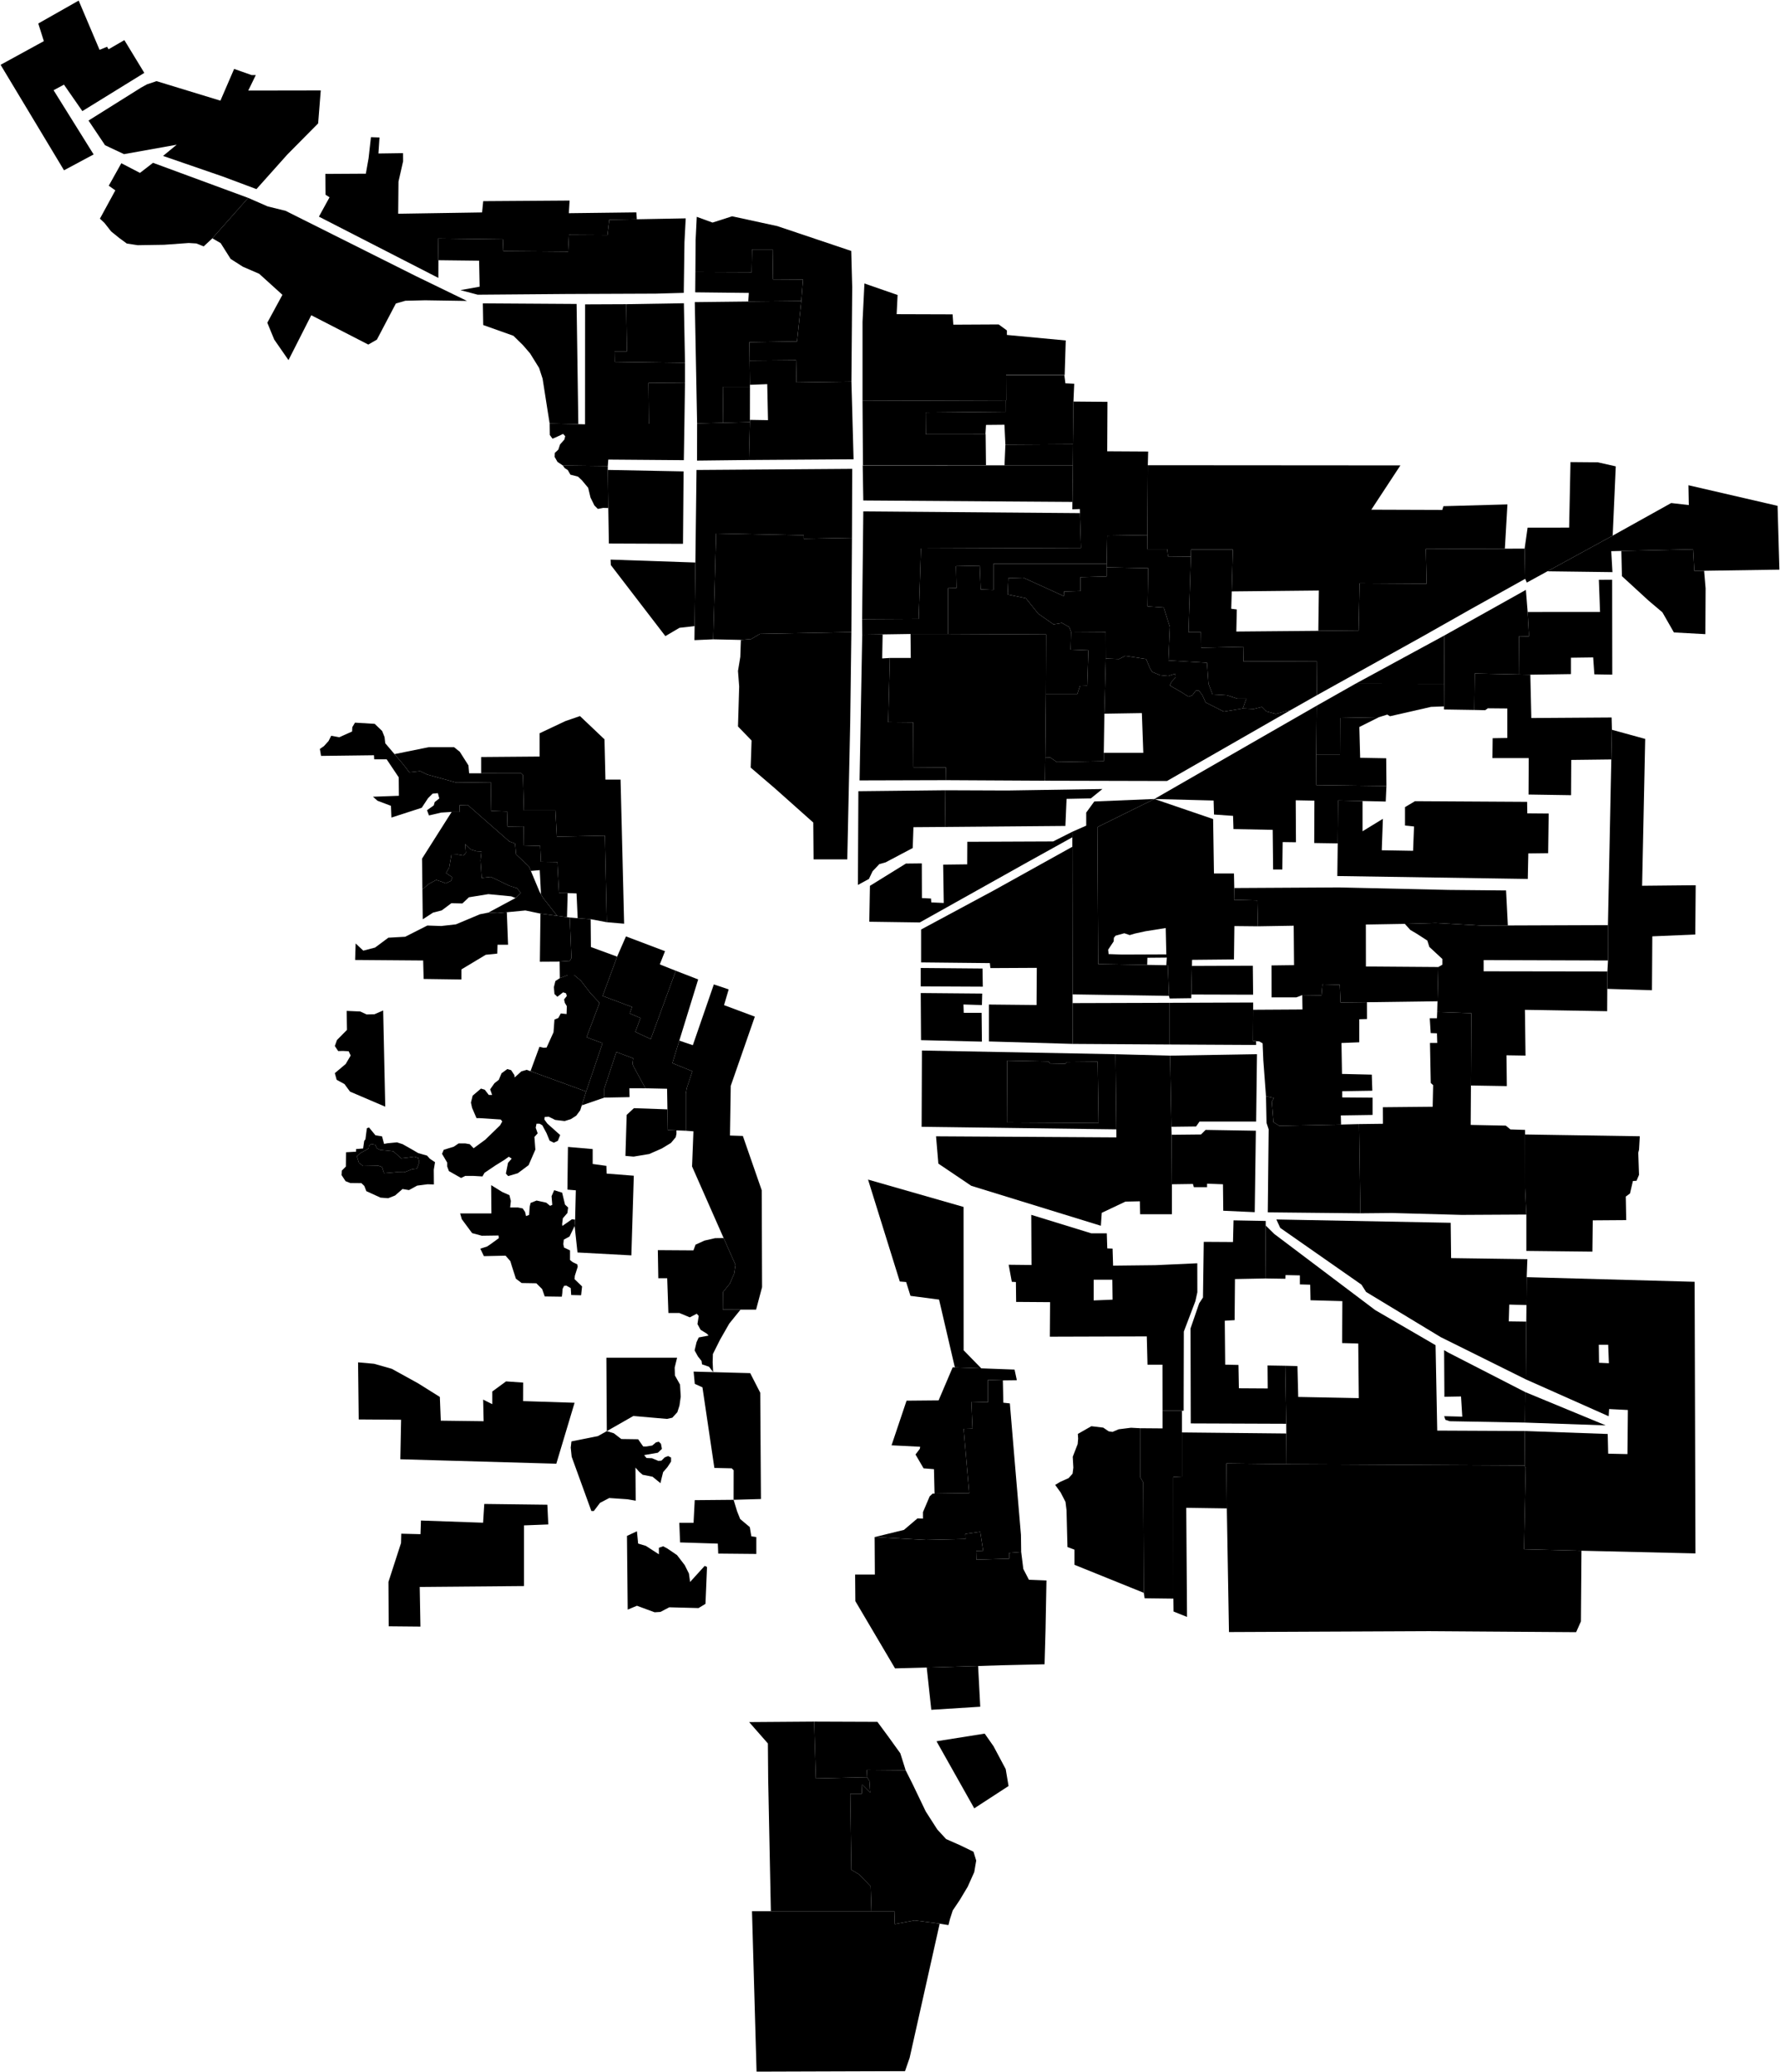 <?xml version="1.0"?>
<svg xmlns="http://www.w3.org/2000/svg" version="1.2" baseProfile="tiny" width="3000" height="3491" viewBox="0 0 3000 3491" stroke-linecap="round" stroke-linejoin="round">
<g id="A">
<path d="M 1263.9 707.4 1263.9 711.1 1218.3 712.3 1218.9 651.7 1264 651.7 1263.9 707.4 Z" data-holc_grade="A"/>
<path d="M 894.1 1804.7 987.9 1838.9 980.5 1862.3 977.9 1870.6 971.1 1879.7 962 1885.5 951.6 1888.7 935.7 1886.8 924.7 1881.3 917.9 1881.9 917.5 1886.1 922.4 1892.9 944.1 1912.3 940.2 1922 933.4 1925.2 926.3 1921.7 921.1 1909 914 1895.8 909.4 1893.2 904.2 1893.2 902.9 1900 906.2 1909.4 900.7 1915.5 902.3 1936.8 890.9 1963 872.7 1976.6 856.5 1981.4 852.6 1977.2 856.2 1959.1 862.4 1952 857.5 1948.8 850.4 1953.9 834.8 1963.6 816.6 1975.9 813.1 1982 797.5 1981.1 784.2 1981.1 777.1 1984.6 756.6 1973 753.7 1965.2 753.7 1958.7 745 1943.9 747.9 1937.1 764.8 1931.9 772.9 1926.4 784.2 1926.4 791.7 1927.7 798.2 1934.5 818 1920 842.9 1895.8 846.5 1889.3 843.9 1886.1 808.6 1883.8 803.1 1883.8 795.6 1866.3 793.7 1857.6 796.6 1845.9 810.6 1834 817 1835.9 823.8 1844.7 829.4 1844.7 826.1 1835.3 833.3 1825 840.7 1819.2 845.3 1808.2 855 1801.1 861.5 1803 867 1811.4 867.3 1815.3 878.7 1805 887.8 1802.4 894.1 1804.7 Z" data-holc_grade="A"/>
<path d="M 969.3 2054.9 968.5 2065.4 959.9 2083.2 950.2 2088.5 949.4 2096.1 950.6 2101.8 960.7 2106.6 960.7 2122.8 965.2 2126.4 972.9 2130.1 973.7 2134.1 968.8 2149.5 968.4 2155.1 981 2167.3 979.4 2182.2 962.7 2181.8 961.9 2170.1 954.6 2166 950.6 2166.4 948.1 2171.7 947.7 2178.2 946.9 2184.6 918.1 2184.2 913.7 2171.7 903.9 2162 879.2 2161.6 869.5 2154.3 862.6 2132.9 860.2 2124.8 852.1 2115.5 815.6 2116.3 809.5 2103.7 820.9 2100.1 827.4 2095.7 840.7 2086 840.3 2081.5 812 2081.9 795.7 2077.5 778.3 2054 775.5 2044.3 828.2 2044.3 827.8 1996.7 846.1 2008 858.6 2013.6 861 2023.3 859.8 2034.3 872.8 2034.3 880.9 2035.9 885 2041.9 886.6 2048.8 891.8 2046.8 892.7 2033.1 894.3 2026.6 904.4 2022.6 920.6 2026.2 927.1 2031.5 930.8 2029.9 929.6 2015.3 934 2005.2 947.4 2009.3 952.3 2029.5 957.5 2034.3 956.3 2043.6 948.6 2052.5 947.4 2062.2 947.8 2065.4 964 2054.1 969.3 2054.9 Z" data-holc_grade="A"/>
<path d="M 1022.7 2411.1 1022 2287.4 1141.2 2287.4 1137.1 2304 1137.5 2317.3 1146.1 2332.7 1147.3 2352.9 1145.2 2367.9 1141.6 2379.2 1133.1 2388.5 1124.1 2390.5 1067.4 2385.6 1022.7 2411.1 Z" data-holc_grade="A"/>
<path d="M 1921.5 2406.2 1921.6 2488.3 1926.8 2497.6 1927.7 2683.5 1810.9 2636.3 1810.9 2610.8 1799.1 2606.4 1797.5 2544.1 1795.8 2530.4 1787.7 2514.6 1778.4 2501.7 1787 2496.5 1801 2490.3 1807.7 2482.8 1809 2472.7 1808 2454.3 1816.3 2432.9 1817.1 2423.8 1816.6 2415.8 1839.4 2402.8 1859.4 2405.2 1868.5 2411.4 1875 2412.4 1885.3 2408 1906.1 2405.4 1921.5 2406.2 Z" data-holc_grade="A"/>
<path d="M 1372.1 2900.5 1375 2996.2 1461.5 2994.2 1465.4 3000.7 1466.7 3020.1 1453.1 3006.5 1452.4 3022 1433 3022 1434.9 3150.1 1447.9 3157.9 1467.4 3178 1468.7 3219.9 1299.2 3219.9 1294.7 2998 1294.2 2937.3 1262.6 2901.3 1372.1 2900.5 Z" data-holc_grade="A"/>
<path d="M 1583.7 3240.9 1565.5 3238.5 1541.6 3235.4 1508.1 3241.7 1507.4 3219.9 1468.7 3219.9 1467.4 3178 1447.9 3157.9 1434.9 3150.1 1433 3022 1452.4 3022 1453.1 3006.5 1466.7 3020.1 1465.4 3000.7 1461.5 2994.2 1460.9 2981.9 1526.4 2982.5 1537.5 3004.5 1560.2 3051.8 1579.7 3082.2 1594.6 3098.4 1618 3108.7 1640.7 3119.7 1645.3 3134.6 1642 3154 1631 3178.6 1617.4 3201.3 1605.7 3218.7 1601.1 3233 1598.5 3243.3 1583.7 3240.9 Z" data-holc_grade="A"/>
<path d="M 1583.7 3240.9 1533.1 3466.9 1525.3 3489.4 1275.1 3490.2 1267.4 3219.9 1299.2 3219.9 1468.7 3219.9 1507.4 3219.9 1508.1 3241.7 1541.6 3235.4 1565.5 3238.5 1583.7 3240.9 Z" data-holc_grade="A"/>
<path d="M 2094.6 1193.6 2062.6 1198.9 2031.9 1183.4 2026.6 1171.3 2020.7 1163.6 2015.4 1163.6 2009.6 1171.3 2003.2 1173.8 1990.1 1165.5 1971.6 1154.9 1974.5 1148.6 1981.3 1141.3 1980.9 1135 1968.7 1138.9 1955.1 1137.5 1942 1132.1 1938.1 1125.8 1931.7 1110.3 1896.3 1105 1886.1 1110.3 1863.7 1109.4 1863.5 1064.8 1805.2 1064.4 1802 1056.4 1789.8 1049.5 1775.6 1051.9 1749.7 1033.8 1729 1007.9 1698.3 1001.5 1699.5 974 1724.6 973.2 1793 1004.3 1793.4 996.6 1821 995.8 1821 972.4 1865.1 971.2 1865.1 955.8 1935.1 957.2 1934.1 1021.7 1961.4 1023.6 1971.6 1056.1 1969.2 1112.7 2034.3 1116.6 2036.8 1152 2043.6 1169.9 2067.9 1171.3 2085.4 1177.1 2100.5 1177.1 2094.6 1193.6 Z" data-holc_grade="A"/>
<path d="M 1861.3 1202.4 1860.3 1268.3 1860.3 1282.4 1781.1 1283.8 1769.9 1276.1 1761.7 1276.6 1762.7 1169 1815.8 1169 1820.2 1155.7 1832.4 1155.3 1834.4 1095.5 1804.4 1094.3 1805.2 1064.4 1863.5 1064.8 1863.7 1109.4 1861.3 1202.4 Z" data-holc_grade="A"/>
<path d="M 2218.3 1271 2258.4 1271 2258.7 1209.6 2324 1208.3 2291 1224.8 2292.4 1276.7 2336.3 1277.5 2336.7 1324.2 2218.5 1322.7 2218.3 1271 Z" data-holc_grade="A"/>
<path d="M 894.7 1467.3 909.4 1502.4 911.8 1506.6 915.1 1512.5 939 1542.9 910.9 1539.2 885.5 1533.9 854.2 1536.9 838.5 1538.3 823.1 1537.5 868.9 1512.9 877.8 1504.4 871.3 1496.4 858.4 1492.3 845 1485.8 827.2 1477.3 811.8 1479 809.8 1449.5 811.4 1434.5 802.9 1434.1 793.6 1431.3 783.9 1422 785.1 1436.9 781 1441.4 771.3 1439.7 760.8 1440.1 757.1 1461.5 751.8 1470.8 762.4 1478.1 759.9 1484.2 751 1488.2 746.5 1486.2 735.2 1482.5 723 1489 711.9 1498.3 711.3 1446.6 761.2 1367.9 774.6 1367.9 774.6 1356.6 788.4 1356.2 858.4 1417.6 868.1 1421.2 869.8 1439.4 891.6 1460 894.7 1467.3 Z" data-holc_grade="A"/>
<path d="M 868.9 1512.9 861.6 1510.1 823.1 1506.4 790.3 1511.7 779.3 1522.1 760.7 1521.7 744.5 1533.8 729.9 1537.5 712.5 1548.8 711.9 1498.3 723 1489 735.2 1482.5 746.5 1486.2 751 1488.2 759.9 1484.2 762.4 1478.1 751.8 1470.8 757.1 1461.5 760.8 1440.1 771.3 1439.7 781 1441.4 785.1 1436.9 783.9 1422 793.6 1431.3 802.9 1434.1 811.4 1434.5 809.8 1449.5 811.8 1479 827.2 1477.3 845 1485.8 858.4 1492.3 871.3 1496.4 877.8 1504.4 868.9 1512.9 Z" data-holc_grade="A"/>
<path d="M 823.1 1537.5 838.5 1538.3 854.2 1536.9 856.3 1591.7 838.5 1591.7 838.1 1606.6 818.6 1608.6 777.7 1633.2 777.6 1650.2 714 1649.3 713.2 1618.2 598.5 1617.3 599.4 1589.5 612.3 1601.6 632.2 1596.4 654.5 1579.8 682.9 1578.2 720.2 1559.3 743.7 1560.1 768.4 1557.3 808.9 1540.3 823.1 1537.5 Z" data-holc_grade="A"/>
<path d="M 584.3 1703.1 607.2 1704.1 617.8 1709.1 631 1708.8 645.8 1702.4 649.3 1864.5 589.9 1839.1 580.6 1826.4 567.4 1819.2 564.3 1808 582.7 1792.5 591 1778.3 587.6 1771.1 578 1770.6 570 1770.8 564.3 1762.3 567.9 1752.2 584.8 1735.1 584.3 1703.1 Z" data-holc_grade="A"/>
<path d="M 621.9 1930.5 625.5 1927.4 632.5 1928.7 635.4 1934.9 640.5 1937.2 662.9 1939.6 676.1 1951.5 687.5 1950.2 697.9 1948.7 704.9 1950.7 706.7 1958 702.8 1968.8 694.5 1969.9 681.5 1975 668.3 1974.8 647.3 1976.6 643.9 1966.2 637.9 1963.9 612 1964.4 605 1959.2 601.4 1947.8 607.6 1942.6 621.3 1934.9 621.9 1930.5 Z" data-holc_grade="A"/>
</g>
<g id="B">
<path d="M 738.9 438.4 738.3 401.8 847.5 403.2 848.3 423.1 957.5 424 958.9 395.7 1023.8 396.1 1026.9 370.2 1073.3 369.4 1155.7 367.9 1153.6 407.8 1152.4 493.4 1105.4 494.7 955.2 495.3 805.1 496.5 776 488.8 808.4 483 807.5 439.2 738.9 438.4 Z" data-holc_grade="B"/>
<path d="M 1865.2 949.8 1865.1 955.8 1865.1 971.2 1821 972.4 1821 995.8 1793.4 996.6 1793 1004.3 1724.6 973.2 1699.5 974 1698.3 1001.5 1729 1007.9 1749.7 1033.8 1775.6 1051.9 1789.8 1049.5 1802 1056.4 1805.2 1064.4 1804.4 1094.3 1834.4 1095.5 1832.4 1155.3 1820.2 1155.7 1815.8 1169 1762.7 1169 1763.1 1068.9 1597.8 1068.1 1597.8 991 1612 990.6 1611.2 953.9 1651.3 953.1 1652.9 993 1674.4 993.8 1674.4 949.8 1865.2 949.8 Z" data-holc_grade="B"/>
<path d="M 1762.7 1169 1761.7 1276.6 1761.2 1315.3 1594.6 1314.4 1594.2 1293 1539.5 1292.6 1539.1 1217.1 1497 1216.7 1499.8 1108.5 1535 1108.5 1534.6 1068.1 1597.8 1068.1 1763.1 1068.9 1762.7 1169 Z" data-holc_grade="B"/>
<path d="M 1592.6 1393.2 1593.4 1331.4 1697.5 1331.8 1858 1329.3 1838.5 1345.1 1797.6 1345.9 1795.6 1391.5 1592.6 1393.2 Z" data-holc_grade="B"/>
<path d="M 1697.3 1786.9 1767.3 1788.3 1769.7 1791.7 1795.5 1792.2 1797.9 1789.3 1850 1788.8 1851.5 1892 1697.8 1891.1 1697.3 1786.9 Z" data-holc_grade="B"/>
<path d="M 1690.2 2325.6 1691 2363.2 1702 2364.4 1709.3 2451.7 1720.7 2585.9 1721.1 2614.6 1700.8 2616.3 1700.8 2626 1645.6 2627.6 1645.2 2613 1657 2612.6 1652.1 2580.7 1627 2584.3 1627.4 2592.8 1560.9 2594.4 1474.1 2589.6 1523.5 2577.5 1546.3 2558.1 1555.6 2558.5 1555.6 2547.5 1566.9 2520.9 1571.8 2516.4 1575.1 2516.4 1633.5 2515.6 1624.1 2407.3 1639.1 2406.9 1637.1 2361.6 1665.1 2362.4 1665.1 2324.8 1690.2 2325.6 Z" data-holc_grade="B"/>
<path d="M 1699.8 3009 1642 3046.6 1578.4 2933.6 1659.6 2920.7 1674.5 2942 1695 2980.5 1699.8 3009 Z M 1561.9 2809.4 1648.5 2806.8 1652.1 2875.4 1569.6 2880.6 1561.9 2809.4 Z" data-holc_grade="B"/>
<path d="M 1992.1 2413.3 1992.1 2487.6 1977.5 2488.3 1977.6 2693.3 1929.2 2692.7 1927.7 2683.5 1926.8 2497.6 1921.6 2488.3 1921.5 2406.2 1959.3 2406.5 1959.3 2376.7 1992.1 2376.7 1992.1 2413.3 Z" data-holc_grade="B"/>
<path d="M 2094.6 1193.6 2113.1 1194.5 2126.7 1191.1 2134 1198.4 2150.1 1202.8 2175.8 1196 1966.8 1315.8 1761.2 1315.3 1761.7 1276.6 1769.9 1276.1 1781.1 1283.8 1860.3 1282.4 1860.3 1268.3 1926.9 1268.3 1924.5 1201.4 1861.3 1202.4 1863.7 1109.4 1886.1 1110.3 1896.3 1105 1931.7 1110.3 1938.1 1125.8 1942 1132.1 1955.1 1137.5 1968.7 1138.9 1980.9 1135 1981.3 1141.3 1974.5 1148.6 1971.6 1154.9 1990.1 1165.5 2003.2 1173.8 2009.6 1171.3 2015.4 1163.6 2020.7 1163.6 2026.6 1171.3 2031.9 1183.4 2062.6 1198.9 2094.6 1193.6 Z" data-holc_grade="B"/>
<path d="M 2007.1 937.8 2003.1 1065.2 2024.1 1065.2 2024.5 1091.4 2095.4 1089.8 2095.8 1114.4 2219 1113.9 2219.4 1171.3 2175.8 1196 2150.1 1202.8 2134 1198.4 2126.7 1191.1 2113.1 1194.5 2094.6 1193.6 2100.5 1177.1 2085.4 1177.1 2067.9 1171.3 2043.6 1169.9 2036.8 1152 2034.3 1116.6 1969.2 1112.7 1971.6 1056.1 1961.4 1023.6 1934.1 1021.7 1935.1 957.2 1865.1 955.8 1865.2 949.8 1866.1 902.5 1933.8 901.5 1933.6 925.3 1967.2 925.3 1968.6 937.4 2007.1 937.8 Z" data-holc_grade="B"/>
<path d="M 1965.7 1626.1 1966.5 1613.3 1933.8 1613.6 1933.5 1625.6 1850.9 1624.2 1849.5 1393.5 1945.6 1346.1 2044.6 1379.9 2046 1471.6 2079.7 1471.6 2080.2 1496.1 2079.8 1516 2119.1 1517 2120.1 1560.6 2080.4 1560.2 2079.7 1616.4 2009.1 1617.1 2008.9 1627.4 2007.9 1675.5 2007.8 1681.7 1971.3 1682.2 1970.2 1677.8 1968.2 1626.1 1965.7 1626.1 Z M 1965.7 1607.9 1964.7 1563.5 1930.7 1568.9 1912.8 1572.8 1904 1575.4 1894.9 1572.3 1880.1 1576.4 1877.3 1580 1877 1586 1867.7 1599.9 1868.4 1607.4 1891 1608.2 1965.7 1607.9 Z" data-holc_grade="B"/>
<path d="M 974.7 714.6 926.4 713.6 922.8 691 914.5 638 908.6 619.9 893.4 595.4 881.4 581.5 865.3 565.7 814.4 547.6 813.8 511.1 971.8 512.1 974.7 714.6 Z" data-holc_grade="B"/>
<path d="M 2218.3 1271 2218.5 1322.7 2336.7 1324.2 2335.5 1350.4 2296.4 1349.5 2255.2 1348.6 2254.6 1420.9 2215 1420.3 2215.3 1348.9 2183.8 1348.3 2184.2 1419 2161.8 1418.7 2161.2 1464.9 2145.7 1464.9 2145 1398.1 2078.9 1396.8 2078.2 1374.5 2046.1 1372.3 2045.4 1348.7 1945.6 1346.1 2121.6 1244.9 2219 1189 2218.3 1271 Z" data-holc_grade="B"/>
<path d="M 2434.4 1070.6 2434 1152.1 2284.6 1151.9 2434.4 1070.6 Z M 2570.5 975.2 2479.8 1025.7 2397.6 1072.2 2219.4 1171.3 2219 1113.9 2095.8 1114.4 2095.4 1089.8 2024.5 1091.4 2024.1 1065.2 2003.1 1065.2 2007.1 937.8 2007.4 925.9 2077.9 925.9 2076 996.4 2075.1 1025.6 2084.5 1026.8 2083.7 1064 2221.9 1062.8 2289.8 1062.2 2291.4 982.7 2404.4 983.4 2403.1 924.9 2536.3 924.4 2569.6 924.3 2570.5 975.2 Z" data-holc_grade="B"/>
<path d="M 2117 1754.1 2111.8 1753.7 2112.1 1701.2 2195.2 1700.7 2194.8 1676.5 2227.2 1676.9 2228.8 1658.3 2258 1659.1 2259.3 1689 2303.8 1688.5 2303.9 1716.8 2290.9 1717.2 2290.9 1756 2260.9 1757.2 2261.8 1809.3 2312 1810.5 2312.9 1837.6 2262.2 1838.4 2262.2 1848.9 2313.3 1849.3 2313.3 1878.4 2259.8 1879.2 2260.2 1894.6 2156 1896.7 2146.3 1890.6 2143.5 1855.9 2147.1 1849.8 2133.7 1847 2129.2 1786.4 2128 1757.7 2122.3 1754.5 2117 1754.1 Z" data-holc_grade="B"/>
<path d="M 2434 1152.1 2433.8 1190.1 2411.9 1190.9 2342.6 1206.7 2338.1 1203.9 2324 1208.3 2258.7 1209.6 2258.4 1271 2218.3 1271 2219 1189 2284.6 1151.9 2434 1152.1 Z" data-holc_grade="B"/>
<path d="M 2574.7 1031.1 2576.7 1067 2576.7 1072.3 2560.2 1071.8 2560.7 1136.3 2485.6 1134.7 2484.9 1196.1 2433.7 1195.3 2433.8 1190.1 2434 1152.1 2434.4 1070.6 2571.7 993.8 2574.7 1031.1 Z" data-holc_grade="B"/>
<path d="M 2872.1 961.6 2874.6 991.3 2874.2 1068.4 2821.2 1065.5 2801.8 1031.6 2778.4 1011.8 2733.6 970.7 2732.6 928.2 2853.6 925.5 2855.6 961.8 2872.1 961.6 Z" data-holc_grade="B"/>
<path d="M 664.9 1270.5 679.3 1287.4 689.8 1301.1 708 1299.1 719.8 1304.8 769.2 1318.5 827.1 1317.8 827.9 1366.2 854.6 1367.1 855.4 1392.5 882.6 1392.1 882.2 1424.4 910.5 1425.2 911.7 1451.9 939.3 1452.3 942.1 1504.4 956.7 1504.6 955.6 1545.2 939 1542.9 915.1 1512.5 911.8 1506.6 909.7 1466 894.7 1467.3 891.6 1460 869.8 1439.4 868.1 1421.2 858.4 1417.6 788.4 1356.2 774.6 1356.6 774.6 1367.9 761.2 1367.9 743.6 1369 723 1373.8 719.7 1365 731.1 1356.9 732.7 1351.2 740.4 1345.2 738 1336.3 729.1 1337.1 721.4 1344.8 710.8 1360.9 659.7 1377.4 658.9 1357.6 636.3 1349.1 628.6 1342.3 672.3 1340.7 672 1309.6 651.7 1279.3 630.7 1279.3 630.3 1272.4 541.1 1273.5 539.1 1261.8 546 1257 553.7 1248.5 558.2 1239.6 571.9 1242.1 578 1239.3 593.4 1232.4 593.8 1225.1 598.3 1217.5 631.5 1219.5 644.1 1231.6 648.1 1241.7 649.3 1252.2 664.9 1270.5 Z" data-holc_grade="B"/>
<path d="M 939 1542.9 955.6 1545.2 960.3 1545.8 963.1 1614.1 960.3 1618.9 943.2 1620.1 909.9 1620.3 910.9 1539.2 939 1542.9 Z" data-holc_grade="B"/>
<path d="M 1018.5 1849.2 1018.5 1833.8 1038.8 1772.4 1067.2 1783 1066 1792.6 1068 1797.1 1087.8 1833.5 1060.7 1833.4 1061.1 1848.4 1018.5 1849.2 Z M 987.9 1838.9 894.1 1804.7 909.2 1763.6 916 1765.2 921.2 1764.9 932.9 1739.1 934.5 1717.7 941 1715.1 945.2 1707.4 954.9 1708.4 955.3 1695.1 952 1689.6 950.7 1683.8 955.3 1678 954 1673.5 949.1 1671.8 939.4 1679.3 934.5 1674.7 933.5 1663.1 936.1 1652.8 943.6 1647.9 956.9 1642.8 967.6 1642.8 978.9 1652.1 994.8 1672.8 1010.4 1689.6 988.6 1747.5 1015.5 1757.5 987.9 1838.9 Z" data-holc_grade="B"/>
<path d="M 1526.4 2982.5 1460.9 2981.9 1461.5 2994.2 1375 2996.2 1372.1 2900.5 1478.8 2900.9 1497.9 2926.8 1517.4 2953.9 1526.4 2982.5 Z" data-holc_grade="B"/>
<path d="M 1024.3 791.7 1025.2 855.9 1016.7 855.7 1007.6 857.4 1001.8 851.6 995.2 838.2 991.3 821.8 980.6 809 974.2 803 961.4 799.7 956.9 791.9 951.7 788.6 948.7 784.3 1024.4 785.2 1024.3 791.7 Z" data-holc_grade="B"/>
<path d="M 1153.5 714 1093.6 714 1092.9 645.2 1154.5 644.6 1153.5 714 Z M 1154.5 611.3 1035.9 609.7 1035.6 591.9 1056.7 591.9 1055.4 512.5 1152.6 510.9 1154.5 611.3 Z" data-holc_grade="B"/>
<path d="M 1172 947.7 1170.7 1054.8 1145.2 1057.7 1121.4 1071.7 1029.5 952 1029.1 942.8 1172 947.7 Z" data-holc_grade="B"/>
<path d="M 1350.5 507.1 1261.1 508 1262.1 493.5 1171.7 492.5 1172 458.3 1266.9 458.7 1267.6 420.2 1302.2 420.2 1302.9 470.6 1353.4 470.9 1350.5 507.1 Z" data-holc_grade="B"/>
<path d="M 1263.4 607.5 1263.9 648.3 1264 651.7 1218.9 651.7 1218.3 712.3 1174.9 713.4 1171 509 1261.1 508 1350.5 507.1 1343.3 575.2 1263 576.5 1263.4 607.5 Z" data-holc_grade="B"/>
<path d="M 1263.9 707.4 1294.4 707.9 1293.1 647.2 1263.9 648.3 1263.4 607.5 1341.7 606.8 1342.4 644.3 1435 643 1438.6 773.8 1262.3 775 1263.9 711.1 1263.9 707.4 Z" data-holc_grade="B"/>
<path d="M 1809.2 676.5 1808.4 748.5 1694.5 749.2 1692.9 715.6 1661.8 715.9 1660.9 731.3 1660.8 731.7 1560.4 731.8 1560.1 695.3 1560.5 695.3 1560.5 694.9 1695.5 693.6 1695.4 674.5 1695.8 674.5 1695.6 632.3 1793.9 632.3 1795.6 645.8 1810.5 646.5 1809.2 676.5 Z" data-holc_grade="B"/>
<path d="M 1088.5 2604.4 1110.5 2618.6 1110.5 2607.6 1117.7 2605.1 1124.8 2608.9 1141 2619.9 1154 2636.8 1161.1 2651 1163.1 2665.2 1187.7 2638.1 1191.6 2640 1189 2702.1 1177.3 2709.2 1128 2707.9 1113.1 2715.7 1103.3 2716.3 1073.5 2705.3 1057.9 2711.8 1056.7 2587.6 1073.5 2579.8 1075.5 2600.5 1088.5 2604.4 Z M 922.5 2535.1 924.1 2568.3 883.1 2569.9 883.1 2672.1 707.4 2673.6 708.6 2740.4 655.1 2739.9 654.7 2665.1 675.9 2599.6 676.3 2583.9 708.7 2584.7 709.5 2561.7 814.2 2565.4 816.2 2533.8 922.5 2535.1 Z M 1236.4 2526.8 1242.3 2546.2 1247.5 2559.2 1263.7 2572.8 1266.3 2588.3 1274.7 2589.6 1274.7 2618 1210.5 2617.4 1209.8 2600.6 1146.2 2598.6 1144.9 2565.6 1168.9 2565.6 1170.9 2527.4 1236.4 2526.8 Z M 1022.7 2411.1 1034.5 2414.7 1047.1 2424.4 1075.5 2424.8 1084 2436.9 1089.2 2437 1099.4 2435.3 1105.5 2430.1 1110.3 2428.9 1114 2432.5 1115.6 2441 1108.7 2447.5 1085.6 2451.5 1089.6 2456.4 1099 2456.8 1109.5 2461.2 1114.8 2460.8 1120.5 2455.2 1126.1 2453.1 1131 2455.6 1131 2462.4 1124.9 2471.7 1117.6 2480.2 1114.4 2493.1 1113.2 2498.8 1099.8 2487.9 1083.1 2484.6 1077.5 2479.8 1071 2472.5 1071.4 2528.3 1057.6 2525.9 1026.8 2523.8 1011.3 2531.9 1000.8 2545.7 996.7 2545.7 963.5 2454.3 961.9 2438.9 963.1 2428.4 1007.7 2419.5 1022.7 2411.1 Z M 742.9 2393.5 815.1 2394.4 814.3 2358 829.7 2365.7 829.7 2344.3 852.9 2327.3 881.7 2329.3 881.6 2360.5 968.4 2363.3 937.6 2466 674.7 2458.5 676 2391.9 604.6 2391.4 603.5 2295.2 630.3 2297.6 660.3 2306.1 704.4 2330.4 741.3 2353.5 742.9 2393.5 Z M 643.9 1914.5 647.3 1927.2 653.3 1926.1 669.1 1924.6 678.7 1927.7 694.8 1936.8 704.9 1942.7 719.7 1946.9 724.6 1952.3 733.2 1958 731.1 1970.7 731.3 1995.5 720.7 1995.2 703 1997.5 689.3 2005 678.4 2003.2 665.9 2014.1 654.2 2018.7 641.3 2017.7 617.4 2006.8 614 1998 609.1 1993.3 590.4 1993.1 582.4 1990 575.6 1979.6 576.2 1972.1 582.9 1965.4 583.2 1941.3 600.1 1940.3 600.1 1935.9 612 1934.9 613.8 1922.2 615.9 1919.4 618.3 1900.8 621.9 1899.5 632.8 1912.7 643.9 1914.5 Z M 621.9 1930.5 621.3 1934.9 607.6 1942.6 601.4 1947.8 605 1959.2 612 1964.4 637.9 1963.9 643.9 1966.2 647.3 1976.6 668.3 1974.8 681.5 1975 694.5 1969.9 702.8 1968.8 706.7 1958 704.9 1950.7 697.9 1948.7 687.5 1950.2 676.1 1951.5 662.9 1939.6 640.5 1937.2 635.4 1934.9 632.5 1928.7 625.5 1927.4 621.9 1930.5 Z M 1124.9 1869 1125.5 1903.8 1140.1 1904.4 1140.1 1910.2 1138.9 1915.9 1130.8 1925.6 1115.4 1934.9 1094.3 1944.2 1067.9 1948.6 1054.1 1947.4 1056.2 1878.3 1068.4 1867 1124.9 1869 Z" data-holc_grade="B"/>
</g>
<g id="C">
<path d="M 243.2 122.8 138.8 187.2 107.8 142.6 90.3 152 157.8 260.2 107.9 286.9 1 109.2 73.9 69.3 64.5 39.6 132.6 1 167.8 84 180.4 78.8 183 83 209.6 67.6 243.2 122.8 Z" data-holc_grade="C"/>
<path d="M 1593.4 1331.4 1592.6 1393.2 1539.5 1393.6 1538.3 1428.7 1492.5 1452.9 1482 1455.8 1470.6 1467.9 1464.5 1480.8 1445.9 1490.9 1446.7 1333 1593.4 1331.4 Z M 1487.6 1068.8 1486.8 1109.3 1499.8 1108.5 1497 1216.7 1539.1 1217.1 1539.5 1292.6 1594.2 1293 1594.6 1314.4 1448.7 1314.8 1453.2 1069.3 1487.6 1068.8 Z" data-holc_grade="C"/>
<path d="M 2296.4 1349.5 2296.4 1400.5 2330.7 1379.5 2328.8 1432.5 2381.6 1433.4 2383.2 1392.4 2368 1390.8 2368 1359.8 2384.8 1349.8 2573.8 1350.9 2574.1 1370.3 2610.1 1370.6 2609.2 1437.4 2575.8 1437.8 2574.9 1480.8 2253.9 1475.9 2254.6 1420.9 2255.2 1348.6 2296.4 1349.5 Z" data-holc_grade="C"/>
<path d="M 2718 902.4 2608 962.5 2573.3 981.5 2570.5 975.2 2569.6 924.3 2574.6 889 2644.6 888.9 2646.9 778.5 2693.1 778.9 2723.2 785.7 2718 902.4 Z" data-holc_grade="C"/>
<path d="M 2579.2 1136.7 2560.7 1136.3 2560.2 1071.8 2576.7 1072.3 2576.7 1067 2574.7 1031.1 2696.7 1031 2694.7 976.8 2717.1 976.7 2717.2 1066.4 2717.3 1136.6 2687.1 1136.1 2685.1 1107.6 2647.7 1108.1 2647.7 1135.7 2579.2 1136.7 Z" data-holc_grade="C"/>
<path d="M 2715.7 1279.5 2716.7 1229.5 2772.8 1244.9 2767.6 1492.3 2857.9 1491.4 2857.2 1574.4 2784.8 1577.5 2784.2 1668.3 2708.9 1666 2709.1 1636.7 2710.1 1618.2 2710 1558.6 2715.7 1279.5 Z" data-holc_grade="C"/>
<path d="M 2872.1 961.6 2855.6 961.8 2853.6 925.5 2732.6 928.2 2715.6 928.6 2717.6 963.9 2608 962.5 2718 902.4 2816.6 847.5 2846.3 850.9 2845.7 817.5 2995.9 852.2 2999 959.7 2872.1 961.6 Z" data-holc_grade="C"/>
<path d="M 1880.1 1776.1 1881.5 1902.7 1553.3 1898.4 1553.8 1769.9 1880.1 1776.1 Z M 1697.3 1786.9 1697.8 1891.1 1851.5 1892 1850 1788.8 1797.9 1789.3 1795.5 1792.2 1769.7 1791.7 1767.3 1788.3 1697.3 1786.9 Z" data-holc_grade="C"/>
<path d="M 1653.8 2305.3 1609.3 2303.7 1582.7 2189.5 1534.5 2183.2 1527.2 2159.9 1516.5 2159 1463 1987.3 1624 2033.4 1624.1 2274.9 1653.8 2305.3 Z" data-holc_grade="C"/>
<path d="M 1609.3 2303.7 1653.8 2305.3 1709.9 2307.4 1713.8 2325.3 1690.2 2325.6 1665.1 2324.8 1665.1 2362.4 1637.1 2361.6 1639.1 2406.9 1624.1 2407.3 1633.5 2515.6 1575.1 2516.4 1574.1 2475.2 1556.6 2473.8 1543 2450.5 1550.3 2440.8 1550.8 2437.4 1502.6 2435 1527.9 2359.8 1581.9 2359.3 1605.7 2303.5 1609.3 2303.7 Z" data-holc_grade="C"/>
<path d="M 1648.5 2806.8 1561.9 2809.4 1508.5 2810.8 1441.6 2697.5 1441.2 2652.7 1474.5 2652.7 1474.1 2589.6 1560.9 2594.4 1627.4 2592.8 1627 2584.3 1652.1 2580.7 1657 2612.6 1645.2 2613 1645.6 2627.6 1700.8 2626 1700.8 2616.3 1721.1 2614.6 1724.7 2643.3 1734.1 2661.5 1763.7 2662.7 1762.1 2747.2 1760.5 2803.9 1689.9 2805.5 1648.5 2806.8 Z" data-holc_grade="C"/>
<path d="M 418.3 333.4 357.9 401.5 343.3 415.1 331.1 410.2 318.1 409.4 276.4 412.4 232.1 413.1 213.7 410.3 201 401 187.3 389.9 175.9 375.4 168.4 368.4 194.4 320.7 183.3 312.9 204.5 275 235.9 291.3 257.9 274.3 418.3 333.4 Z M 394.6 116.1 424.1 126.5 431.1 126.5 418.4 152.6 540.6 152.4 536.2 207.9 484.3 260.3 432.2 318.6 375.5 297.4 274.8 262.7 297.8 243.8 209 259.7 177.1 244.7 149.2 203.1 237.6 147.7 247.7 142.1 263.8 136.7 371.5 169.6 394.6 116.1 Z" data-holc_grade="C"/>
<path d="M 1992.1 2376.7 1959.3 2376.7 1959.2 2299.2 1934 2299.2 1932.8 2251.5 1769.4 2252 1769.8 2193.8 1712.6 2193.4 1712.2 2159.9 1705.3 2159.5 1700 2130.8 1738.5 2131.2 1738.1 2046.7 1839.1 2077.8 1865.4 2077.8 1866.2 2103.2 1875.1 2103.6 1876 2132.3 1947.3 2131.5 2017.9 2128.3 2018 2177.1 2014.7 2192.1 1995.2 2243.4 1994.9 2362.3 1994.9 2376.7 1992.1 2376.7 Z M 1843.3 2156 1843.3 2190.9 1875.1 2189.6 1874.7 2156 1843.3 2156 Z" data-holc_grade="C"/>
<path d="M 1970.7 1689.5 1970.7 1759.7 1807.8 1758.7 1807.7 1690 1970.7 1689.5 Z M 1970.2 1677.8 1807.7 1675.3 1807.3 1426.6 1807.3 1410.6 1807.3 1401.3 1830.7 1391 1830.7 1369 1844.3 1350.3 1945.6 1346.1 1849.5 1393.5 1850.9 1624.2 1933.5 1625.6 1965.7 1626.1 1968.2 1626.1 1970.2 1677.8 Z" data-holc_grade="C"/>
<path d="M 1975.1 1995.2 1974.6 1911.8 2024.2 1911.3 2031.9 1903.6 2116.6 1905 2114.7 2042.2 2061.7 2039.8 2061.2 1995.2 2034.4 1994.2 2034.4 2000.1 2012.1 2000.1 2010.6 1994.7 1975.1 1995.2 Z M 1974.3 1898.3 1972.1 1778.5 2118.5 1776 2117.1 1889.5 2021.7 1889.5 2015.9 1897.8 1974.3 1898.3 Z M 2117 1754.1 2117.1 1760.5 1970.7 1759.7 1970.7 1689.5 2112.1 1689 2112.1 1701.2 2111.8 1753.7 2117 1754.1 Z M 2007.9 1675.5 2008.9 1627.4 2111.5 1627 2112 1675.8 2007.9 1675.5 Z" data-holc_grade="C"/>
<path d="M 2133.2 2064.7 2132.6 2153.9 2081.4 2154.9 2080.8 2224.1 2064.2 2225.1 2064.9 2299.1 2087.3 2299.6 2088 2338.9 2136.6 2339.2 2136.3 2300.5 2166.1 2301 2167.8 2398.7 2006.9 2398.1 2006.5 2238.1 2021.1 2195.7 2027.5 2186 2028.8 2092.2 2078.1 2092.5 2079 2056 2133.2 2057 2133.2 2064.7 Z" data-holc_grade="C"/>
<path d="M 1977.6 2693.3 1977.5 2488.3 1992.1 2487.6 1992.1 2413.3 2167.9 2415.1 2168.3 2466.8 2067 2465.6 2067.7 2541.3 1999.3 2540.3 2000.6 2724.1 1977.9 2715 1977.6 2693.3 Z" data-holc_grade="C"/>
<path d="M 2541.3 1559.2 2496.5 1559.3 2419.7 1555 2367.7 1556.5 2302 1557.6 2302.1 1628.3 2424.1 1629.2 2422.7 1686.9 2303.8 1688.5 2259.3 1689 2258 1659.1 2228.8 1658.3 2227.2 1676.9 2194.8 1676.5 2184.9 1680.3 2143.1 1680.3 2143 1626.5 2181 1626 2180.4 1559.6 2120.1 1560.6 2119.1 1517 2079.8 1516 2080.2 1496.1 2256.7 1495.1 2441.5 1499.3 2538.3 1500.2 2541.3 1559.2 Z" data-holc_grade="C"/>
<path d="M 2260.2 1894.6 2290.6 1893.8 2292.8 2044.1 2136.7 2042.5 2138.2 1902.7 2134.6 1891.8 2133.7 1847 2147.1 1849.8 2143.5 1855.9 2146.3 1890.6 2156 1896.7 2260.2 1894.6 Z" data-holc_grade="C"/>
<path d="M 2479.1 1828.8 2478.7 1895.2 2537.9 1896.4 2545.6 1902.8 2570.3 1903.6 2570.3 1911.3 2570.4 2001.4 2572.5 2046.2 2463.4 2046.8 2345.9 2043.6 2292.8 2044.1 2290.6 1893.8 2330.8 1893.3 2330.7 1865.4 2414.6 1864.6 2415.4 1828.2 2411.4 1824.6 2410.1 1757.1 2422.3 1757.1 2421.8 1740.9 2411.3 1740.5 2409.7 1715.5 2421.8 1715.5 2422.2 1705 2479.8 1707 2479.1 1828.8 Z" data-holc_grade="C"/>
<path d="M 2572.7 2198.7 2543.7 2197.9 2542.9 2226.2 2572.4 2226.6 2571.6 2323.9 2428.3 2252.8 2302.4 2176.6 2294.6 2164.3 2157.7 2068.7 2151.2 2054.5 2445 2060.1 2445.7 2119.6 2574.2 2121.4 2573.1 2151.7 2572.7 2198.7 Z" data-holc_grade="C"/>
<path d="M 2570.6 2345.3 2570.1 2396.7 2443.4 2394.4 2436.1 2392 2434 2385.9 2464.5 2386.7 2462.4 2352.7 2434.4 2353.2 2433.9 2274.7 2440.8 2278.7 2570.6 2345.3 Z M 2570 2410.9 2569.5 2468.9 2168.3 2466.8 2167.9 2415.1 2167.8 2398.7 2166.1 2301 2186.7 2301.5 2188 2353.5 2290.1 2355.5 2289.2 2263.5 2262 2262.7 2262.4 2192.1 2208.7 2190.6 2208.2 2164.4 2190.8 2163.9 2190.8 2148.7 2166.6 2148.2 2166.4 2154.4 2132.6 2153.9 2133.2 2064.7 2147.5 2078.8 2317.8 2207.2 2419.5 2266.3 2422.3 2410.2 2570 2410.9 Z" data-holc_grade="C"/>
<path d="M 357.9 401.5 418.3 333.4 451 347.7 481.3 355.2 701.4 465.4 787.1 507 716.4 505.9 683.2 506.7 667.2 511.3 635.2 572.2 620.7 580.5 524.6 531.1 486.2 606.7 462.2 572.1 450.5 543.7 476 496.7 436.9 461.3 409.4 449.4 388.7 436.2 371.9 409.6 357.9 401.5 Z M 1073.3 369.4 1026.9 370.2 1023.8 396.1 958.9 395.7 957.5 424 848.3 423.1 847.5 403.2 738.3 401.8 738.9 438.4 738.8 468.2 537.5 365 555.4 332.4 548.7 328.1 548.3 293 616.6 292.6 621.2 266.6 625.2 231.1 639.6 231.6 637.8 258.6 679.3 258 679.4 271.7 671.6 306 671.1 360.1 812.5 357.9 814.4 338.9 960 337.9 958.7 359.2 1072.5 357.8 1073.3 369.4 Z" data-holc_grade="C"/>
<path d="M 2541.3 1559.2 2710 1558.6 2710.1 1618.2 2500.5 1617.5 2500.5 1636.4 2709.1 1636.7 2708.9 1666 2708.7 1703.6 2570.1 1701.3 2571.1 1778.4 2539 1777.9 2539.6 1829.8 2479.1 1828.8 2479.8 1707 2422.2 1705 2422.7 1686.9 2424.1 1629.2 2430.9 1625.3 2430.9 1615.6 2409 1595.3 2405.6 1584.6 2387.6 1573 2376.9 1566.7 2367.7 1556.5 2419.7 1555 2496.5 1559.3 2541.3 1559.2 Z" data-holc_grade="C"/>
<path d="M 2572.5 2046.2 2570.4 2001.4 2570.3 1911.3 2627.5 1912.2 2763.7 1914.3 2762.4 1937 2761.1 1942.1 2762.4 1979.3 2758.2 1989.3 2752.1 1989.7 2750.8 1995.2 2747.2 2010.7 2740.1 2015.9 2740.8 2055.6 2684.4 2056 2683.8 2108.7 2572.5 2107.5 2572.5 2046.2 Z" data-holc_grade="C"/>
<path d="M 2570.6 2345.3 2706.3 2401.4 2570.1 2396.7 2570.6 2345.3 Z M 2665.4 2612.6 2568.6 2610.1 2571.4 2473.3 2569.5 2468.9 2570 2410.9 2709.6 2415.9 2710.4 2449.1 2742.9 2449.8 2743.6 2375.5 2712 2373.9 2711.2 2386 2571.6 2323.9 2572.4 2226.6 2572.7 2198.7 2573.1 2151.7 2856.1 2159.5 2857.5 2617.1 2665.4 2612.6 Z M 2695 2295.9 2711.6 2296.7 2710.4 2265.6 2694.6 2265.6 2695 2295.9 Z" data-holc_grade="C"/>
<path d="M 810.9 1302.8 878.6 1302.9 881.4 1305.7 883 1365.5 936.1 1365.5 938.5 1409.5 1019.5 1407.9 1022.7 1553.7 995.5 1548.6 973.6 1546.9 971.7 1505.2 956.7 1504.6 942.1 1504.4 939.3 1452.3 911.7 1451.9 910.5 1425.2 882.2 1424.4 882.6 1392.1 855.4 1392.5 854.6 1367.1 827.9 1366.2 827.1 1317.8 769.2 1318.5 719.8 1304.8 708 1299.1 689.8 1301.1 679.3 1287.4 664.9 1270.5 722.6 1258.8 765.2 1258.8 774.9 1266.5 789.5 1289.5 790.7 1302.8 810.9 1302.8 Z" data-holc_grade="C"/>
<path d="M 973.6 1546.9 995.5 1548.6 995.9 1595.5 1040.1 1611.7 1015.7 1677.9 1065.2 1696.5 1061.5 1707.4 1079.4 1715.1 1070.8 1738.5 1096.8 1750.6 1139 1635.5 1176.7 1650.1 1144.9 1753.2 1133.2 1791.1 1166.9 1804.8 1157.5 1833.1 1155.9 1842.4 1155.9 1905 1140.1 1904.4 1125.5 1903.8 1124.9 1869 1124.3 1834.3 1087.8 1833.5 1068 1797.1 1066 1792.6 1067.2 1783 1038.8 1772.4 1018.5 1833.8 1018.5 1849.2 980.5 1862.3 987.9 1838.9 1015.5 1757.5 988.6 1747.5 1010.4 1689.6 994.8 1672.8 978.9 1652.1 967.6 1642.8 956.9 1642.8 943.6 1647.9 943.2 1620.1 960.3 1618.9 963.1 1614.1 960.3 1545.8 973.6 1546.9 Z" data-holc_grade="C"/>
<path d="M 968.5 2065.4 969.3 2054.9 970.5 2005.4 956.3 2004.2 957.2 1932.3 998.9 1935.9 998.9 1961 1022 1964.2 1022.4 1977.2 1068.2 1980.8 1064.1 2115 973.3 2110.1 968.5 2065.4 Z" data-holc_grade="C"/>
<path d="M 1248.1 2206.4 1229.1 2229.9 1213.6 2257 1201.5 2281.2 1201.1 2295 1201.9 2311.7 1195 2302.6 1183.2 2298.6 1182.4 2292.9 1176.3 2285.3 1170.7 2275.1 1173.9 2261.4 1177.6 2253.3 1194.2 2250.1 1191.3 2246.9 1180.8 2240.4 1175.5 2230.7 1177.6 2217 1174.3 2213.3 1162.6 2219.4 1145.1 2212.1 1126.5 2212.1 1124.5 2153.5 1109.5 2153.5 1108.7 2106.2 1168.7 2106.6 1172.3 2096.9 1187.3 2090.1 1205.2 2086 1219.6 2085.8 1239.6 2131 1237.4 2145.6 1230.2 2162.4 1218.5 2176.9 1218.2 2206.3 1248.1 2206.4 Z" data-holc_grade="C"/>
<path d="M 1262.3 775 1174.8 776 1174.9 713.4 1218.3 712.3 1263.9 711.1 1262.3 775 Z M 1153.5 714 1152.5 775.3 1025.2 774.3 1024.4 785.2 948.7 784.3 939.6 778.2 934.8 769.8 935.1 763 941 757.5 943.9 748.8 951.3 740.4 952.6 734.9 949.1 731 937.4 736.5 931.2 739.1 926.7 732.9 926.4 713.6 974.7 714.6 986 714.9 986.1 512.8 1055.4 512.5 1056.7 591.9 1035.6 591.9 1035.9 609.7 1154.5 611.3 1154.5 644.6 1092.9 645.2 1093.6 714 1153.5 714 Z" data-holc_grade="C"/>
<path d="M 1263.4 607.5 1263 576.5 1343.3 575.2 1350.5 507.1 1353.4 470.9 1302.9 470.6 1302.2 420.2 1267.6 420.2 1266.9 458.7 1172 458.3 1172.4 404.1 1174.3 365.3 1200.9 375 1233.9 364.4 1310 380.9 1434.7 422.8 1436.3 483.9 1435 643 1342.4 644.3 1341.7 606.8 1263.4 607.5 Z" data-holc_grade="C"/>
<path d="M 1025.2 855.9 1024.3 791.7 1152.1 794.2 1151.1 916.2 1026.2 915.7 1025.2 855.9 Z M 1435.9 906.1 1354.7 907.6 1354.7 901.8 1206.9 898.8 1202 1077.1 1170.4 1078.5 1170.7 1054.8 1172 947.7 1173.9 791.8 1436.3 789.9 1435.9 906.1 Z" data-holc_grade="C"/>
<path d="M 1695.6 632.3 1695.8 674.5 1695.4 674.5 1453.7 675.3 1453.7 542.2 1456.9 477.6 1512.8 497 1511.2 529.3 1605.5 529.6 1606.7 547 1683.2 546.6 1697 556.7 1697 564.3 1796.2 573.6 1794.4 631.9 1695.6 631.9 1695.6 632.3 Z" data-holc_grade="C"/>
<path d="M 1660.9 731.3 1661.2 731.3 1661.8 783.6 1454.4 783.7 1453.7 675.3 1695.4 674.5 1695.5 693.6 1560.5 694.9 1560.5 695.3 1560.1 695.3 1560.4 731.8 1660.8 731.7 1660.9 731.3 Z M 1808.1 784 1693 784 1694.5 749.2 1808.4 748.5 1808.1 784 Z" data-holc_grade="C"/>
<path d="M 1934.5 783.8 1933.8 901.5 1866.1 902.5 1865.2 949.8 1674.4 949.8 1674.4 993.8 1652.9 993 1651.3 953.1 1611.2 953.9 1612 990.6 1597.8 991 1597.8 1068.1 1534.6 1068.1 1487.6 1068.8 1453.2 1069.3 1453 1043.2 1548.3 1042.7 1552.2 924 1821.9 923 1820.1 864.5 1819.9 857.6 1807.3 858.1 1807.4 845.6 1808.1 784 1808.4 748.5 1809.2 676.5 1866.5 677 1866.1 760.3 1935.1 760.7 1934.5 783.8 Z" data-holc_grade="C"/>
<path d="M 2067.7 2541.3 2067 2465.6 2168.3 2466.8 2569.5 2468.9 2571.4 2473.3 2568.6 2610.1 2665.4 2612.6 2664.5 2731.6 2656.4 2749.8 2408.8 2748.1 2071.3 2749.6 2067.7 2541.3 Z M 2579.2 1136.7 2580.9 1209.7 2716.2 1208.8 2716.7 1229.5 2715.7 1279.5 2648.2 1280.3 2647.9 1339.7 2576.2 1338.6 2576.5 1277.2 2515.3 1277.2 2515.7 1243.7 2540.4 1243.3 2540.4 1193.6 2507.6 1193.3 2503.1 1196.5 2484.9 1196.1 2485.6 1134.7 2560.7 1136.3 2579.2 1136.7 Z M 2536.3 924.4 2403.1 924.9 2404.4 983.4 2291.4 982.7 2289.8 1062.2 2221.9 1062.8 2222.8 994.9 2076 996.4 2077.9 925.9 2007.4 925.9 2007.1 937.8 1968.6 937.4 1967.2 925.3 1933.6 925.3 1933.8 901.5 1934.5 783.8 2360.2 784.1 2311.2 858.7 2430.8 859.1 2432.7 852.8 2540.6 849.8 2536.3 924.4 Z" data-holc_grade="C"/>
</g>
<g id="D">
<path d="M 1434.9 1065 1280.8 1067.9 1266.2 1076.6 1248.7 1078.1 1202 1077.1 1206.9 898.8 1354.7 901.8 1354.7 907.6 1435.9 906.1 1434.9 1065 Z" data-holc_grade="D"/>
<path d="M 1434.9 1065 1432.9 1218.6 1428 1447.8 1371.2 1447.8 1370.7 1385.8 1306.5 1328.6 1265.2 1293.2 1266.7 1247.6 1243.8 1223.9 1245.8 1156.6 1243.8 1130.4 1247.7 1106.7 1248.7 1078.1 1266.2 1076.6 1280.8 1067.9 1434.9 1065 Z" data-holc_grade="D"/>
<path d="M 1453 1043.2 1455 861.6 1820.1 864.5 1821.9 923 1552.2 924 1548.3 1042.7 1453 1043.2 Z M 1808.1 784 1807.4 845.6 1455 843.2 1454 784.1 1693 784 1808.1 784 Z" data-holc_grade="D"/>
<path d="M 1655.4 1673.9 1654.9 1693.3 1623.8 1692.3 1624.3 1706.4 1654.4 1706.4 1654.9 1754.9 1552.3 1752.4 1551.8 1673 1655.4 1673.9 Z M 1655.9 1631.7 1656.4 1662.3 1551.8 1661.8 1551.8 1630.8 1655.9 1631.7 Z M 1807.3 1426.6 1807.7 1675.3 1807.7 1690 1807.8 1758.7 1666.7 1754.6 1666.7 1692.4 1747 1693.2 1747.4 1630.6 1669.2 1631 1668.3 1622.6 1552.4 1621.4 1552.4 1566 1674.8 1500.2 1807.3 1426.6 Z M 1807.3 1401.3 1807.3 1410.6 1731.2 1452.8 1550.2 1554.1 1465.1 1552.9 1466.2 1492.4 1526.8 1454.9 1553.6 1454.6 1553.8 1513 1569.1 1513.8 1569.6 1520.3 1590.6 1521.3 1589.6 1456.7 1630.1 1456.2 1630.3 1418.2 1775 1417.6 1807.3 1401.3 Z" data-holc_grade="D"/>
<path d="M 1972.1 1778.5 1974.3 1898.3 1974.6 1911.8 1975.1 1995.2 1975.1 2045.7 1921.6 2045.7 1921.1 2023.9 1896.8 2024.4 1856.9 2043.3 1855.4 2065.1 1637 1997.8 1581.5 1960.4 1577.6 1914.4 1881.6 1916.2 1881.5 1902.7 1880.1 1776.1 1972.1 1778.5 Z" data-holc_grade="D"/>
<path d="M 1022.7 1553.7 1019.5 1407.9 938.5 1409.5 936.1 1365.5 883 1365.5 881.4 1305.7 878.6 1302.9 810.9 1302.8 810.9 1275.4 909.4 1274.6 909.4 1235.4 952.8 1214.9 977.5 1206.4 1018.8 1245.6 1020.4 1313.4 1045.9 1313.4 1051.9 1556.2 1022.7 1553.7 Z" data-holc_grade="D"/>
<path d="M 1139 1635.5 1096.8 1750.6 1070.8 1738.5 1079.4 1715.1 1061.5 1707.4 1065.2 1696.5 1015.7 1677.9 1040.1 1611.7 1055 1577.6 1120.8 1602.5 1112 1624.8 1139 1635.5 Z" data-holc_grade="D"/>
<path d="M 1248.1 2206.4 1218.2 2206.3 1218.5 2176.9 1230.2 2162.4 1237.4 2145.6 1239.6 2131 1219.6 2085.8 1166.4 1965.2 1168.7 1906 1155.9 1905 1155.9 1842.4 1157.5 1833.1 1166.9 1804.8 1133.2 1791.1 1144.9 1753.2 1167.7 1760.9 1203.1 1658.5 1228.1 1666.9 1220.3 1693.4 1272.2 1712.8 1231.6 1829.4 1230.3 1913.1 1252 1913.8 1283.8 2005.3 1284.4 2168.5 1274.3 2206.4 1248.1 2206.4 Z" data-holc_grade="D"/>
<path d="M 1201.9 2311.7 1264.4 2313.4 1281.3 2346.4 1282.5 2525.5 1236.4 2526.8 1236.5 2477 1233.2 2473.8 1204 2473.1 1183.9 2337.3 1171 2331.5 1169 2310.8 1201.9 2311.7 Z" data-holc_grade="D"/>
</g>
</svg>